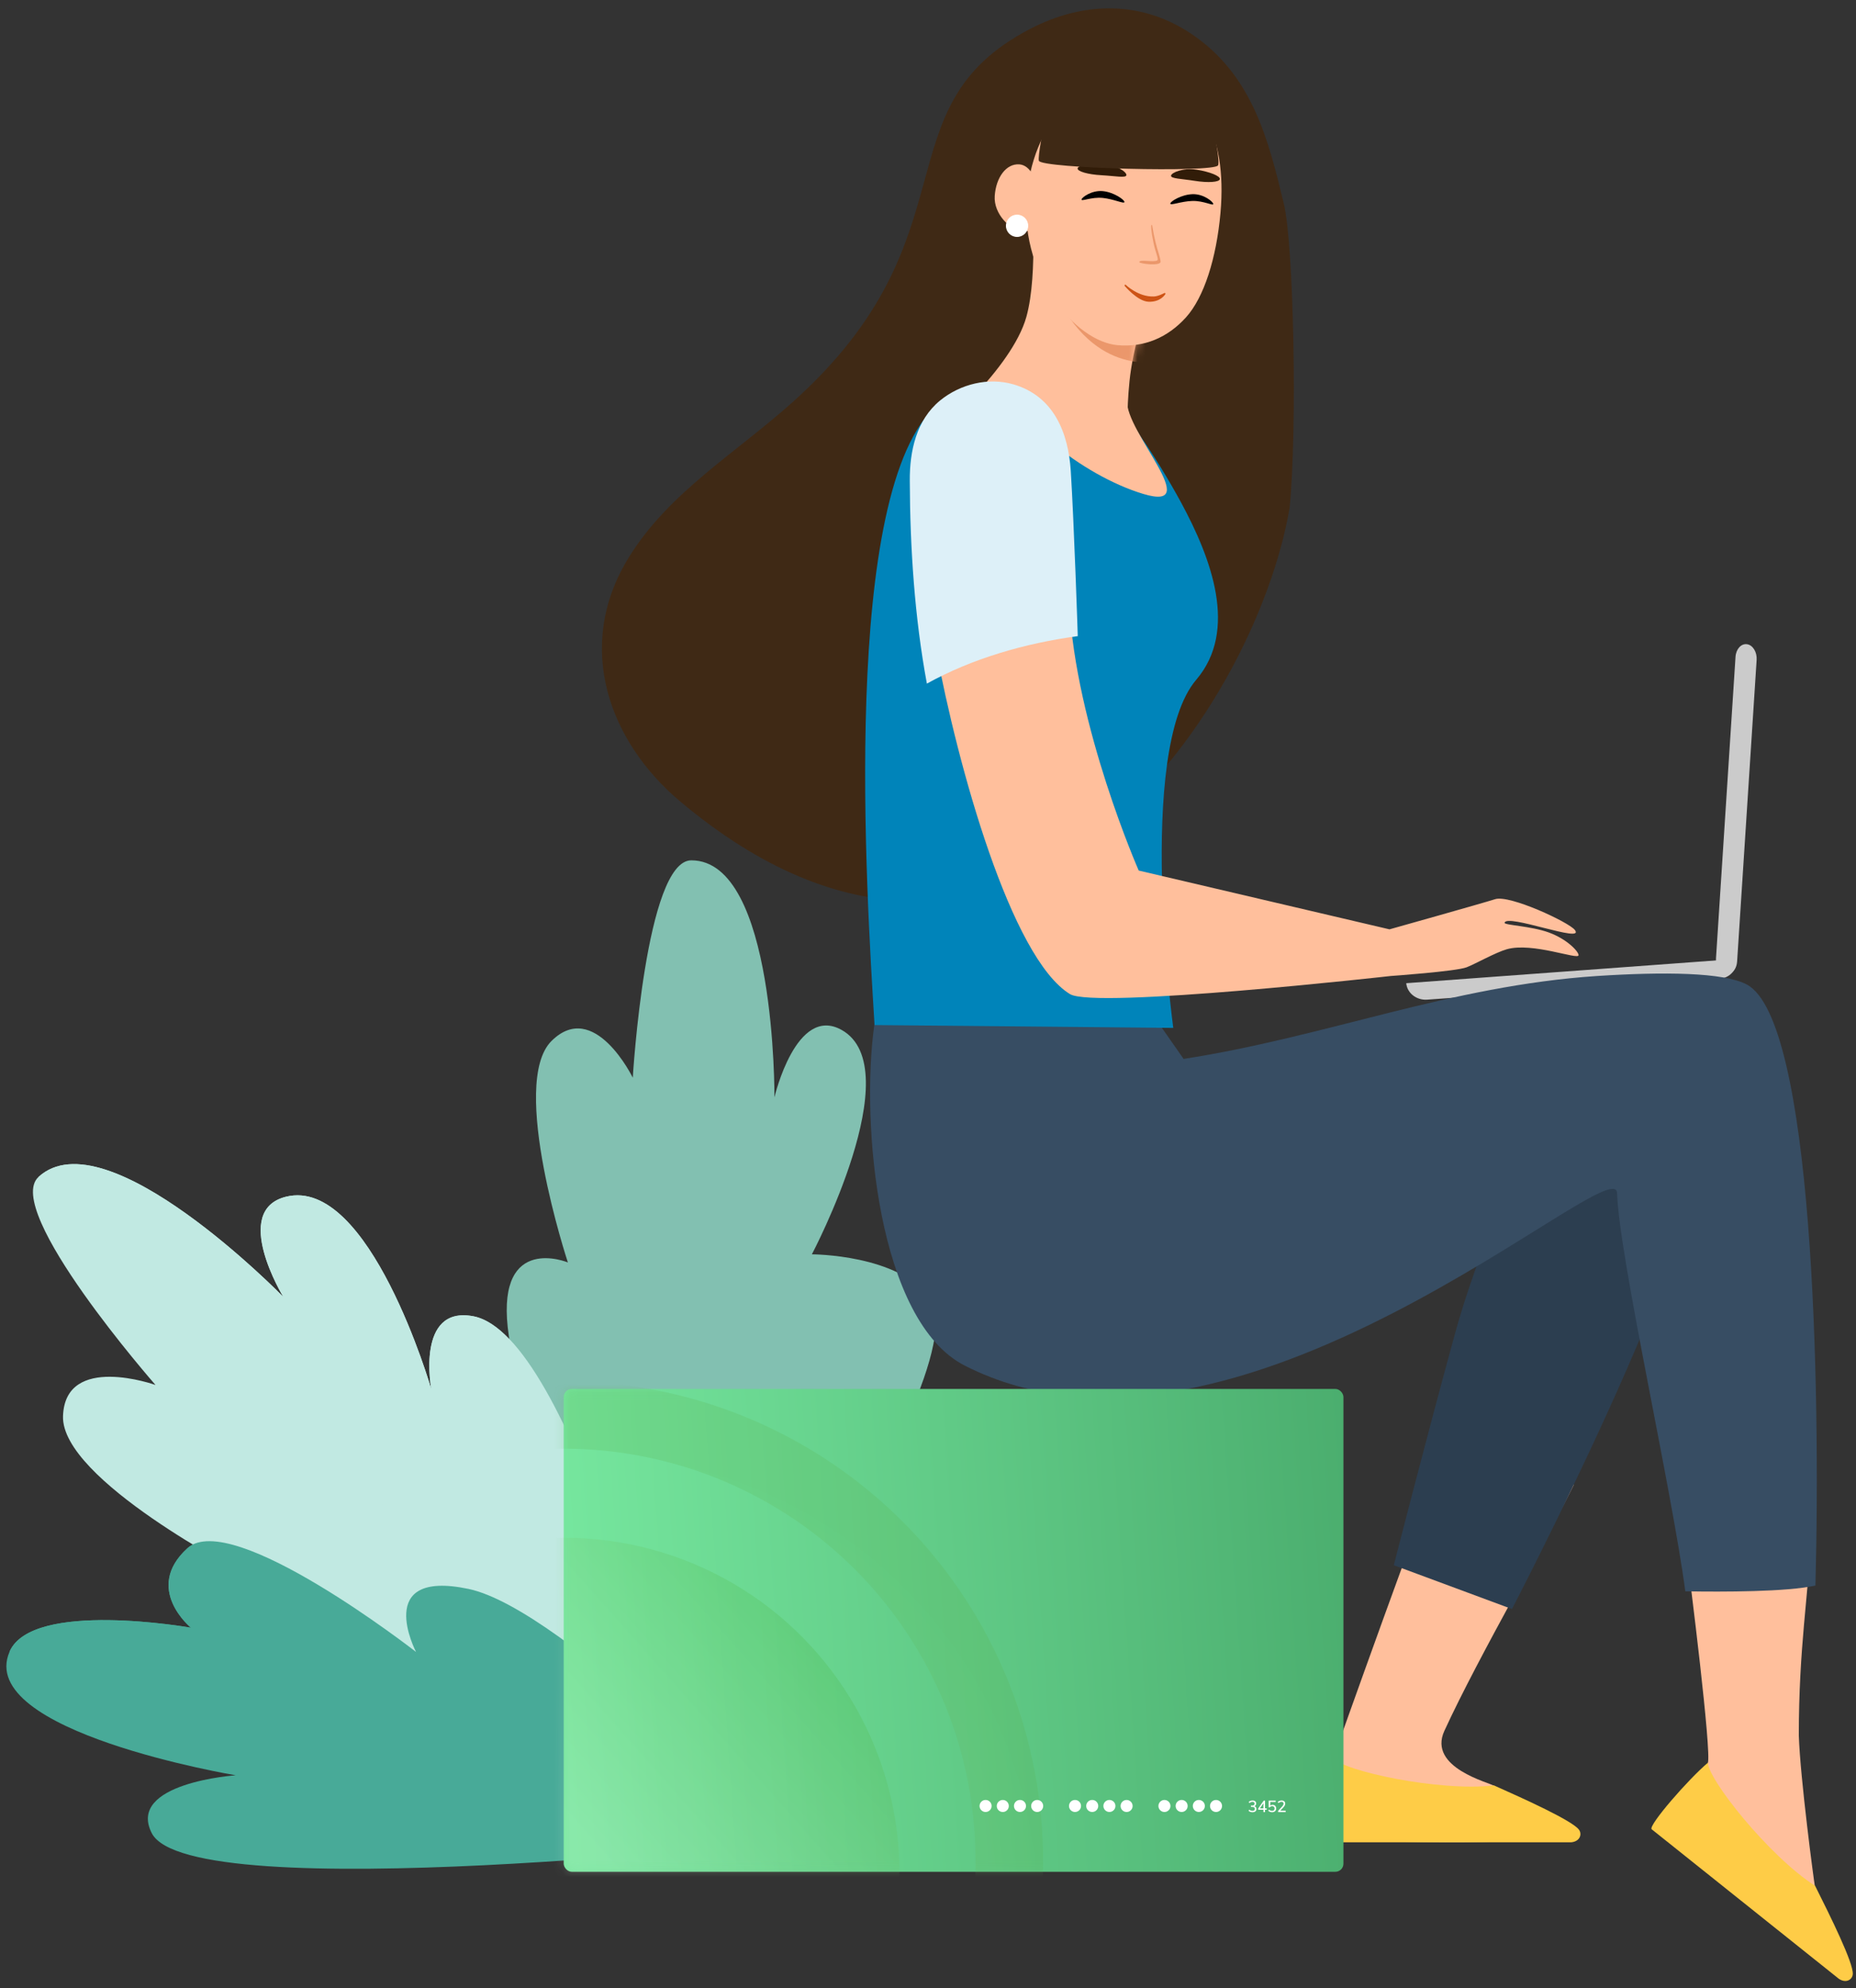 <svg width="226" height="242" viewBox="0 0 226 242" fill="none" xmlns="http://www.w3.org/2000/svg">
<rect x="0" y="0" width="226" height="242" fill="#333333" stroke="none"/>
<g clip-path="url(#clip0)">
<path d="M78.344 224.844C78.344 224.844 63.049 173.006 61.823 161.572C60.596 150.138 69.149 153.679 69.149 153.679C69.149 153.679 61.953 131.891 67.155 126.72C72.357 121.548 77.052 131.187 77.052 131.187C77.052 131.187 78.626 104.737 84.174 104.729C94.504 104.71 94.301 133.574 94.301 133.574C94.301 133.574 96.937 122.274 102.48 125.372C110.822 130.044 98.859 152.69 98.859 152.69C98.859 152.69 109.491 152.69 113.223 158.059C119.913 167.676 78.344 224.844 78.344 224.844Z" fill="#82C0B1"/>
<path d="M83.345 217.983C83.345 217.983 39.254 210.61 29.664 202.797C20.075 194.984 29.566 191.463 29.566 191.463C29.566 191.463 7.418 180.109 7.673 172.388C7.929 164.667 18.934 168.593 18.934 168.593C18.934 168.593 0.271 147.311 4.69 143.269C12.918 135.742 34.494 157.864 34.494 157.864C34.494 157.864 28.088 147.344 34.834 145.678C45.01 143.169 52.518 169.108 52.518 169.108C52.518 169.108 50.611 158.864 57.63 160.23C70.216 162.677 83.345 217.983 83.345 217.983Z" fill="#C1E9E2"/>
<path d="M57.626 160.229C50.594 158.957 52.514 169.107 52.514 169.107C52.514 169.107 45.006 143.168 34.829 145.677C28.081 147.343 34.49 157.864 34.49 157.864C34.49 157.864 12.918 135.744 4.694 143.268L83.212 217.995C81.799 210.857 69.418 162.36 57.626 160.229Z" fill="#C1E9E2"/>
<path d="M95.889 224.064C95.889 224.064 72.669 200.452 60.977 197.992C49.285 195.532 51.387 203.852 51.387 203.852C51.387 203.852 28.188 183.564 22.81 188.48C17.433 193.395 23.25 198.141 23.25 198.141C23.25 198.141 3.925 194.718 1.167 201.059C-3.084 210.802 28.697 216.106 28.697 216.106C28.697 216.106 15.378 217.031 18.473 223.14C23.119 232.354 95.889 224.064 95.889 224.064Z" fill="#48AA98"/>
<path d="M1.161 201.058C3.925 194.719 23.244 198.14 23.244 198.14C23.244 198.14 17.428 193.394 22.804 188.479C28.18 183.563 50.66 201.093 50.66 201.093C50.66 201.093 45.36 190.961 57.051 193.421C68.743 195.881 95.889 224.063 95.889 224.063L1.161 201.058Z" fill="#48AA98"/>
<path d="M210.375 118.588C210.292 118.599 210.208 118.599 210.124 118.588C209.415 118.487 208.889 117.634 208.95 116.683L211.329 79.961C211.39 79.01 212.016 78.321 212.727 78.422C213.438 78.523 213.963 79.377 213.901 80.329L211.523 117.05C211.473 117.885 210.982 118.521 210.375 118.588Z" fill="#CBCBCB"/>
<path d="M171.241 119.684C171.241 119.705 171.241 119.725 171.241 119.746C171.373 120.909 172.503 121.779 173.763 121.689L209.368 119.147C210.629 119.058 211.544 118.043 211.413 116.88C211.413 116.831 211.399 116.783 211.389 116.734L171.241 119.684Z" fill="#CBCBCB"/>
<path d="M191.657 180.71C187.738 182.883 175.672 178.233 175.672 177.886C174.183 180.71 162.343 214.048 162.343 214.048V223.908C162.343 223.908 189.628 225.207 189.239 222.796C188.849 220.385 187.378 221.953 181.936 217.399C181.44 216.994 173.81 215.221 175.876 210.701C180.054 201.591 188.899 186.4 191.657 180.71Z" fill="#FFBF9C"/>
<path d="M161.455 224.264H191.328C192.404 224.155 192.657 223.272 192.275 222.743C191.491 221.647 185.766 219.057 181.919 217.341C175.222 218.122 163.435 215.545 162.356 214.017C159.518 217.825 160.847 224.14 161.455 224.264Z" fill="#FECC47"/>
<path d="M154.895 157.702C154.49 156.489 180.612 145.403 181.781 146.671C182.629 147.586 179.544 153.712 177.161 162.382C173.729 174.868 169.72 190.535 169.72 190.535L184.106 195.869C184.106 195.869 207.919 150.227 206.927 138.817C206.121 129.93 194.287 120.197 173.285 126.658C152.283 133.12 154.895 157.702 154.895 157.702Z" fill="#2C3E50"/>
<path d="M220.4 188.362C215.99 187.561 209.857 188.441 205.28 188.362C205.821 192.435 208.438 213.323 207.959 214.608C206.755 217.757 204.567 220.434 201.721 222.241C201.721 222.241 222.004 240.542 223.227 238.428C224.449 236.315 222.324 236.598 220.994 229.625C220.878 229.005 219.209 216.505 219.036 211.256C219.036 200.466 220.249 193.923 220.4 188.362Z" fill="#FFBF9C"/>
<path d="M212.71 119.85C209.88 118.342 202.54 118.287 194.458 118.81C176.558 119.998 161.584 126.199 144.124 128.903L139.452 122.219C139.452 122.219 107.563 116.883 106.461 124.786C104.792 136.692 106.866 160.852 117.49 166.245C150.493 182.998 196.741 139.557 196.91 145.24C197.133 152.873 203.568 181.277 205.215 193.712C209.789 193.791 217.65 193.788 221.06 193.005C221.713 168.644 220.764 124.149 212.71 119.85Z" fill="#374D63"/>
<path d="M201.11 222.67L223.913 240.882C224.816 241.482 225.565 240.964 225.609 240.309C225.699 238.962 222.911 233.331 221.023 229.566C215.343 225.922 207.849 216.419 207.985 214.559C205.574 216.588 200.715 222.192 201.11 222.67Z" fill="#FECC47"/>
<path d="M156.327 24.792C154.43 16.94 152.477 9.067 145.01 4.084C138.964 0.053 131.944 0.131 125.415 3.529C106.93 13.152 119.068 28.782 96.504 48.963C89.49 55.234 81.482 59.932 76.602 67.796C69.769 78.806 74.353 90.419 82.75 97.496C122.937 131.355 152.866 86.544 157.039 61.77C157.969 52.255 157.55 29.845 156.327 24.792Z" fill="#3F2915"/>
<path d="M143.81 61.157C142.27 58.33 140.584 55.583 138.76 52.93C136.178 48.341 129.51 46.022 129.51 46.022C129.51 46.022 127.278 46.066 124.718 46.193C124.625 46.512 124.455 46.804 124.222 47.041C123.259 47.763 117.743 46.833 114.181 49.251C102.237 59.488 105.541 109.11 106.491 124.782L142.865 125.127C142.865 125.127 138.279 91.392 145.668 82.74C150.805 76.713 147.494 67.969 143.81 61.157Z" fill="#0084BA"/>
<path d="M127.407 29.239C127.407 29.239 125.408 43.517 124.011 46.987C122.615 50.457 131.701 57.879 139.239 60.134C146.777 62.388 136.932 52.469 137.255 48.758C137.577 45.047 138.942 27.488 138.942 27.488L127.407 29.239Z" fill="#FFBF9C"/>
<path d="M143.315 26.488L125.552 23.554C125.552 23.554 126.474 33.232 124.976 38.581C123.197 44.937 113.951 52.65 113.951 52.65L137.354 52.65C137.354 52.65 137.134 50.363 137.54 46.376C138.307 38.847 143.315 26.488 143.315 26.488Z" fill="#FFBF9C"/>
<mask id="mask0" mask-type="alpha" maskUnits="userSpaceOnUse" x="118" y="23" width="26" height="30">
<path d="M143.615 26.61L124.217 23.681C124.217 23.681 124.732 33.149 123.234 38.499C121.454 44.854 118.606 47.771 118.606 47.771L138.303 52.389C138.303 52.389 137.095 49.926 137.665 45.4C138.592 38.043 143.615 26.61 143.615 26.61Z" fill="#D8703B"/>
</mask>
<g mask="url(#mask0)">
<path d="M144.126 40.778L126.635 32.246C126.635 32.246 128.675 36.273 129.837 38.088C135.218 46.487 142.627 43.68 142.627 43.68L144.126 40.778Z" fill="#EB976B"/>
</g>
<path d="M121.125 23.848C120.972 26.073 123.068 28.033 124.423 28.126C127.26 28.322 126.144 26.429 126.298 24.205C126.451 21.98 125.476 20.102 124.121 20.008C122.501 19.897 121.278 21.624 121.125 23.848Z" fill="#FFBF9C"/>
<path d="M124.988 24.352C124.396 33.682 130.933 41.54 136.055 42.015C139.334 42.32 142.192 41.086 144.405 38.644C146.618 36.202 148.123 31.429 148.617 25.893C149.479 16.234 145.916 9.564 138.467 9.091C131.763 8.666 125.58 15.022 124.988 24.352Z" fill="#FFBF9C"/>
<path d="M138.725 31.899C138.698 32.102 141.389 32.454 141.321 31.827C141.254 31.213 140.992 30.659 140.694 29.433C140.349 28.017 140.357 27.422 140.239 27.372C140.121 27.321 140.147 28.064 140.465 29.588C140.697 30.702 141.116 31.563 140.93 31.689C140.504 31.975 138.775 31.527 138.725 31.899Z" fill="#EB976B"/>
<path d="M131.219 20.492C131.164 20.864 132.467 21.24 134.128 21.331C135.79 21.422 137.102 21.697 137.157 21.325C137.213 20.953 135.99 20.075 134.328 19.984C132.666 19.893 131.275 20.121 131.219 20.492Z" fill="#311C08"/>
<path d="M148.536 21.804C148.475 22.179 147.113 22.274 145.494 22.016C143.875 21.758 142.534 21.753 142.594 21.378C142.655 21.003 144.093 20.399 145.713 20.657C147.332 20.916 148.596 21.429 148.536 21.804Z" fill="#311C08"/>
<path d="M131.697 24.289C131.671 24.55 132.913 23.958 134.266 24.092C135.618 24.226 136.894 24.857 136.92 24.595C136.946 24.334 135.646 23.4 134.294 23.267C132.941 23.133 131.723 24.027 131.697 24.289Z" fill="black"/>
<path d="M147.739 24.833C147.747 25.096 146.548 24.421 145.189 24.462C143.831 24.504 142.515 25.047 142.507 24.785C142.499 24.522 143.859 23.679 145.217 23.637C146.576 23.595 147.731 24.571 147.739 24.833Z" fill="black"/>
<path d="M140.513 36.183C138.574 36.264 137.024 34.748 137.024 34.748C137.024 34.748 138.561 36.586 139.849 36.639C141.298 36.7 141.821 35.754 141.821 35.754C141.821 35.754 141.096 36.159 140.513 36.183Z" fill="#CD5315" stroke="#CD5315" stroke-width="0.184" stroke-linecap="round" stroke-linejoin="round"/>
<path d="M188.584 113.508C186.401 112.72 183.154 112.62 183.209 112.333C183.427 111.167 193.069 114.907 191.766 113.206C191.039 112.258 183.829 108.902 182.07 109.455C180.368 109.994 169.196 113.129 169.196 113.129L138.659 105.973C138.659 105.973 130.952 88.458 130.198 73.409C123.828 74.272 119.49 75.844 113.953 78.918C116.622 93.305 123.114 116.636 130.29 121.014C133.306 122.855 169.348 118.809 169.348 118.809C169.348 118.809 177.285 118.249 178.587 117.75C179.58 117.371 182.107 115.944 183.484 115.552C186.619 114.667 192.2 116.894 192.218 116.279C192.23 115.833 190.814 114.315 188.584 113.508Z" fill="#FFBF9C"/>
<path d="M130.385 57.331C130.09 52.703 128.336 48.23 123.41 46.792C120.356 45.899 116.931 46.752 114.48 48.746C111.578 51.118 110.759 54.92 110.782 58.52C110.811 66.705 111.37 75.169 112.863 83.218C118.399 80.145 124.863 78.297 131.236 77.436C131.243 77.386 130.772 63.451 130.385 57.331Z" fill="#DDF0F8"/>
<path d="M129.073 6.067L145.979 7.28C145.979 7.28 148.781 19.223 148.321 20.129C147.86 21.036 126.812 20.512 126.504 19.571C126.197 18.63 129.073 6.067 129.073 6.067Z" fill="#3F2915"/>
<circle cx="123.845" cy="27.486" r="1.356" fill="white"/>
<rect x="68.643" y="169.077" width="94.944" height="58.778" rx="0.986" fill="url(#paint0_linear)"/>
<mask id="mask1" mask-type="alpha" maskUnits="userSpaceOnUse" x="68" y="169" width="96" height="59">
<rect x="68.608" y="169.076" width="94.944" height="58.778" rx="0.986" fill="url(#paint1_linear)"/>
</mask>
<g mask="url(#mask1)">
<circle cx="68.693" cy="228.029" r="40.836" transform="rotate(-9.066 68.693 228.029)" fill="url(#paint2_linear)" fill-opacity="0.2"/>
<circle cx="68.638" cy="226.506" r="54.263" transform="rotate(-9.066 68.638 226.506)" stroke="url(#paint3_radial)" stroke-opacity="0.2" stroke-width="8.22"/>
</g>
<circle cx="120.012" cy="219.843" r="0.733" fill="white"/>
<circle cx="122.106" cy="219.844" r="0.733" fill="white"/>
<circle cx="124.2" cy="219.842" r="0.733" fill="white"/>
<circle cx="126.294" cy="219.844" r="0.733" fill="white"/>
<circle cx="130.902" cy="219.843" r="0.733" fill="white"/>
<circle cx="132.996" cy="219.842" r="0.733" fill="white"/>
<circle cx="135.09" cy="219.842" r="0.733" fill="white"/>
<circle cx="137.183" cy="219.844" r="0.733" fill="white"/>
<circle cx="141.791" cy="219.843" r="0.733" fill="white"/>
<circle cx="143.884" cy="219.842" r="0.733" fill="white"/>
<circle cx="145.979" cy="219.842" r="0.733" fill="white"/>
<circle cx="148.072" cy="219.844" r="0.733" fill="white"/>
<path d="M152.742 219.87C152.823 219.894 152.886 219.934 152.929 219.992C152.972 220.05 152.994 220.122 152.994 220.21C152.994 220.332 152.95 220.428 152.864 220.499C152.779 220.568 152.663 220.603 152.516 220.603C152.423 220.603 152.334 220.589 152.249 220.56C152.165 220.53 152.095 220.488 152.039 220.434L152.111 220.285C152.237 220.387 152.37 220.438 152.51 220.438C152.701 220.438 152.797 220.357 152.797 220.196C152.797 220.118 152.772 220.059 152.722 220.022C152.673 219.982 152.597 219.963 152.496 219.963H152.326V219.798H152.465C152.562 219.798 152.636 219.777 152.687 219.737C152.738 219.696 152.764 219.637 152.764 219.56C152.764 219.489 152.742 219.435 152.699 219.397C152.657 219.359 152.597 219.34 152.52 219.34C152.389 219.34 152.259 219.391 152.131 219.493L152.058 219.344C152.113 219.291 152.183 219.25 152.267 219.22C152.352 219.19 152.439 219.175 152.53 219.175C152.661 219.175 152.765 219.207 152.842 219.273C152.921 219.337 152.96 219.424 152.96 219.534C152.96 219.614 152.941 219.684 152.903 219.742C152.865 219.801 152.811 219.844 152.742 219.87ZM154.246 220.299H154.04V220.589H153.84V220.299H153.213V220.147L153.877 219.19H154.04V220.135H154.246V220.299ZM153.84 220.135V219.518L153.411 220.135H153.84ZM154.959 219.703C155.047 219.703 155.123 219.722 155.189 219.76C155.256 219.797 155.307 219.849 155.342 219.917C155.379 219.984 155.397 220.061 155.397 220.149C155.397 220.24 155.377 220.319 155.336 220.387C155.297 220.455 155.24 220.508 155.165 220.546C155.091 220.584 155.003 220.603 154.904 220.603C154.817 220.603 154.732 220.588 154.648 220.558C154.565 220.528 154.495 220.487 154.44 220.434L154.511 220.285C154.641 220.387 154.772 220.438 154.906 220.438C154.999 220.438 155.071 220.413 155.122 220.363C155.174 220.312 155.201 220.242 155.201 220.153C155.201 220.068 155.174 219.999 155.122 219.947C155.071 219.894 155.002 219.868 154.916 219.868C154.79 219.868 154.689 219.916 154.613 220.012H154.481V219.19H155.338V219.353H154.682V219.798C154.757 219.735 154.849 219.703 154.959 219.703ZM156.552 220.422V220.589H155.634V220.438L156.115 219.91C156.177 219.841 156.222 219.78 156.249 219.725C156.278 219.668 156.292 219.613 156.292 219.558C156.292 219.487 156.272 219.433 156.231 219.397C156.191 219.359 156.132 219.34 156.055 219.34C155.925 219.34 155.795 219.391 155.665 219.493L155.593 219.344C155.648 219.293 155.718 219.252 155.803 219.222C155.888 219.19 155.974 219.175 156.06 219.175C156.194 219.175 156.299 219.208 156.377 219.275C156.455 219.342 156.495 219.432 156.495 219.546C156.495 219.627 156.477 219.704 156.442 219.778C156.406 219.85 156.347 219.93 156.265 220.02L155.891 220.422H156.552Z" fill="white"/>
</g>
<defs>
<linearGradient id="paint0_linear" x1="59.568" y1="198.512" x2="171.526" y2="190.732" gradientUnits="userSpaceOnUse">
<stop stop-color="#7AECA3"/>
<stop offset="1" stop-color="#48AA6B"/>
</linearGradient>
<linearGradient id="paint1_linear" x1="163.642" y1="198.511" x2="44.325" y2="198.511" gradientUnits="userSpaceOnUse">
<stop stop-color="#D6EED7"/>
<stop offset="1" stop-color="#435059"/>
</linearGradient>
<linearGradient id="paint2_linear" x1="102.762" y1="206.127" x2="68.624" y2="227.933" gradientUnits="userSpaceOnUse">
<stop stop-color="#47B036"/>
<stop offset="0.875" stop-color="#D6EED7"/>
</linearGradient>
<radialGradient id="paint3_radial" cx="0" cy="0" r="1" gradientUnits="userSpaceOnUse" gradientTransform="translate(70.033 232.624) rotate(-31.759) scale(55.844)">
<stop stop-color="#B6D8C0"/>
<stop offset="1" stop-color="#5AB14C"/>
</radialGradient>
<clipPath id="clip0">
<rect width="225.477" height="240.608" fill="white" transform="translate(0.523 0.862)"/>
</clipPath>
</defs>
</svg>

